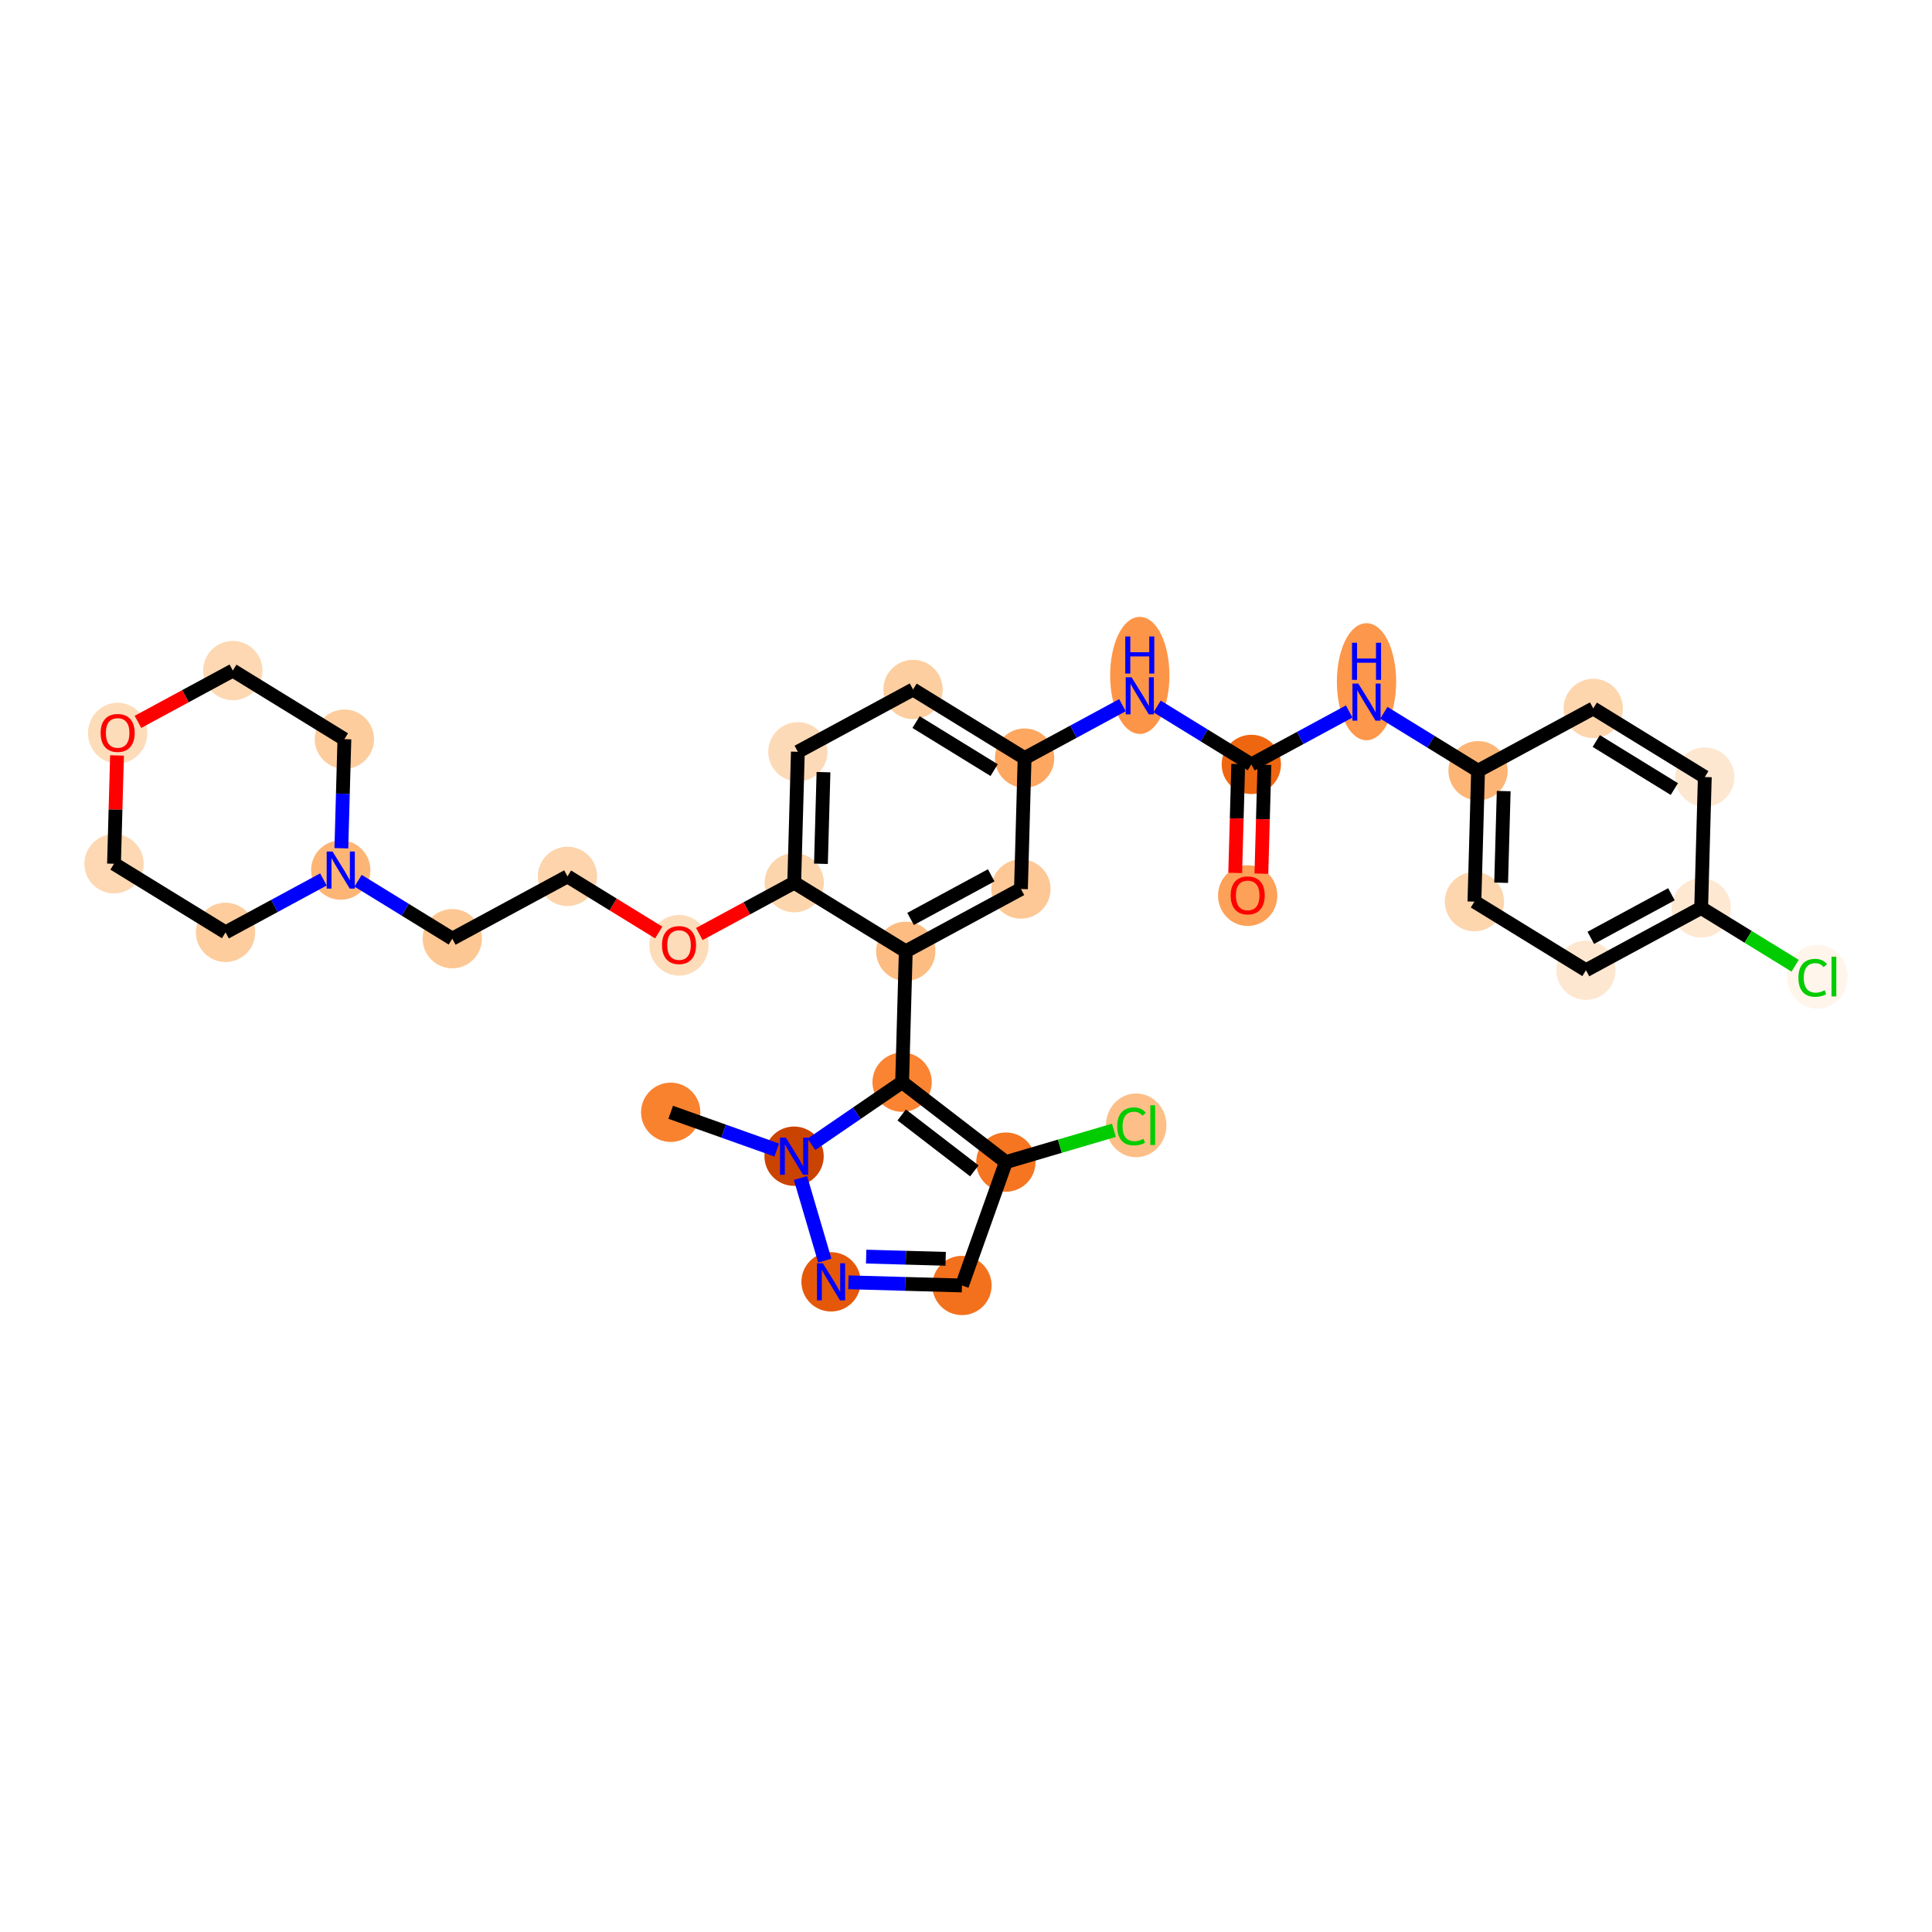 <?xml version='1.0' encoding='iso-8859-1'?>
<svg version='1.1' baseProfile='full'
              xmlns='http://www.w3.org/2000/svg'
                      xmlns:rdkit='http://www.rdkit.org/xml'
                      xmlns:xlink='http://www.w3.org/1999/xlink'
                  xml:space='preserve'
width='280px' height='280px' viewBox='0 0 280 280'>
<!-- END OF HEADER -->
<rect style='opacity:1.0;fill:#FFFFFF;stroke:none' width='280' height='280' x='0' y='0'> </rect>
<ellipse cx='97.203' cy='161.201' rx='3.796' ry='3.796'  style='fill:#F9822F;fill-rule:evenodd;stroke:#F9822F;stroke-width:1.0px;stroke-linecap:butt;stroke-linejoin:miter;stroke-opacity:1' />
<ellipse cx='115.083' cy='167.566' rx='3.796' ry='3.801'  style='fill:#CB4301;fill-rule:evenodd;stroke:#CB4301;stroke-width:1.0px;stroke-linecap:butt;stroke-linejoin:miter;stroke-opacity:1' />
<ellipse cx='120.443' cy='185.772' rx='3.796' ry='3.801'  style='fill:#E5580A;fill-rule:evenodd;stroke:#E5580A;stroke-width:1.0px;stroke-linecap:butt;stroke-linejoin:miter;stroke-opacity:1' />
<ellipse cx='139.415' cy='186.301' rx='3.796' ry='3.796'  style='fill:#F3711C;fill-rule:evenodd;stroke:#F3711C;stroke-width:1.0px;stroke-linecap:butt;stroke-linejoin:miter;stroke-opacity:1' />
<ellipse cx='145.78' cy='168.421' rx='3.796' ry='3.796'  style='fill:#F57521;fill-rule:evenodd;stroke:#F57521;stroke-width:1.0px;stroke-linecap:butt;stroke-linejoin:miter;stroke-opacity:1' />
<ellipse cx='164.662' cy='163.094' rx='3.887' ry='4.123'  style='fill:#FDBF87;fill-rule:evenodd;stroke:#FDBF87;stroke-width:1.0px;stroke-linecap:butt;stroke-linejoin:miter;stroke-opacity:1' />
<ellipse cx='130.742' cy='156.842' rx='3.796' ry='3.796'  style='fill:#FA8432;fill-rule:evenodd;stroke:#FA8432;stroke-width:1.0px;stroke-linecap:butt;stroke-linejoin:miter;stroke-opacity:1' />
<ellipse cx='131.27' cy='137.87' rx='3.796' ry='3.796'  style='fill:#FDBC82;fill-rule:evenodd;stroke:#FDBC82;stroke-width:1.0px;stroke-linecap:butt;stroke-linejoin:miter;stroke-opacity:1' />
<ellipse cx='147.964' cy='128.841' rx='3.796' ry='3.796'  style='fill:#FDC895;fill-rule:evenodd;stroke:#FDC895;stroke-width:1.0px;stroke-linecap:butt;stroke-linejoin:miter;stroke-opacity:1' />
<ellipse cx='148.492' cy='109.87' rx='3.796' ry='3.796'  style='fill:#FDA761;fill-rule:evenodd;stroke:#FDA761;stroke-width:1.0px;stroke-linecap:butt;stroke-linejoin:miter;stroke-opacity:1' />
<ellipse cx='165.186' cy='97.885' rx='3.796' ry='7.981'  style='fill:#FD9548;fill-rule:evenodd;stroke:#FD9548;stroke-width:1.0px;stroke-linecap:butt;stroke-linejoin:miter;stroke-opacity:1' />
<ellipse cx='181.352' cy='110.784' rx='3.796' ry='3.796'  style='fill:#EF6611;fill-rule:evenodd;stroke:#EF6611;stroke-width:1.0px;stroke-linecap:butt;stroke-linejoin:miter;stroke-opacity:1' />
<ellipse cx='180.824' cy='129.798' rx='3.796' ry='3.903'  style='fill:#FDA158;fill-rule:evenodd;stroke:#FDA158;stroke-width:1.0px;stroke-linecap:butt;stroke-linejoin:miter;stroke-opacity:1' />
<ellipse cx='198.046' cy='98.8' rx='3.796' ry='7.981'  style='fill:#FD974B;fill-rule:evenodd;stroke:#FD974B;stroke-width:1.0px;stroke-linecap:butt;stroke-linejoin:miter;stroke-opacity:1' />
<ellipse cx='214.212' cy='111.699' rx='3.796' ry='3.796'  style='fill:#FDB576;fill-rule:evenodd;stroke:#FDB576;stroke-width:1.0px;stroke-linecap:butt;stroke-linejoin:miter;stroke-opacity:1' />
<ellipse cx='213.684' cy='130.671' rx='3.796' ry='3.796'  style='fill:#FDD6AE;fill-rule:evenodd;stroke:#FDD6AE;stroke-width:1.0px;stroke-linecap:butt;stroke-linejoin:miter;stroke-opacity:1' />
<ellipse cx='229.85' cy='140.614' rx='3.796' ry='3.796'  style='fill:#FEE7D1;fill-rule:evenodd;stroke:#FEE7D1;stroke-width:1.0px;stroke-linecap:butt;stroke-linejoin:miter;stroke-opacity:1' />
<ellipse cx='246.545' cy='131.586' rx='3.796' ry='3.796'  style='fill:#FEE8D2;fill-rule:evenodd;stroke:#FEE8D2;stroke-width:1.0px;stroke-linecap:butt;stroke-linejoin:miter;stroke-opacity:1' />
<ellipse cx='263.386' cy='141.563' rx='3.887' ry='4.123'  style='fill:#FFF5EB;fill-rule:evenodd;stroke:#FFF5EB;stroke-width:1.0px;stroke-linecap:butt;stroke-linejoin:miter;stroke-opacity:1' />
<ellipse cx='247.073' cy='112.614' rx='3.796' ry='3.796'  style='fill:#FEE7D1;fill-rule:evenodd;stroke:#FEE7D1;stroke-width:1.0px;stroke-linecap:butt;stroke-linejoin:miter;stroke-opacity:1' />
<ellipse cx='230.907' cy='102.671' rx='3.796' ry='3.796'  style='fill:#FDD6AE;fill-rule:evenodd;stroke:#FDD6AE;stroke-width:1.0px;stroke-linecap:butt;stroke-linejoin:miter;stroke-opacity:1' />
<ellipse cx='132.326' cy='99.926' rx='3.796' ry='3.796'  style='fill:#FDCE9F;fill-rule:evenodd;stroke:#FDCE9F;stroke-width:1.0px;stroke-linecap:butt;stroke-linejoin:miter;stroke-opacity:1' />
<ellipse cx='115.632' cy='108.955' rx='3.796' ry='3.796'  style='fill:#FDDAB7;fill-rule:evenodd;stroke:#FDDAB7;stroke-width:1.0px;stroke-linecap:butt;stroke-linejoin:miter;stroke-opacity:1' />
<ellipse cx='115.104' cy='127.927' rx='3.796' ry='3.796'  style='fill:#FDD5AC;fill-rule:evenodd;stroke:#FDD5AC;stroke-width:1.0px;stroke-linecap:butt;stroke-linejoin:miter;stroke-opacity:1' />
<ellipse cx='98.409' cy='136.997' rx='3.796' ry='3.903'  style='fill:#FDDCBA;fill-rule:evenodd;stroke:#FDDCBA;stroke-width:1.0px;stroke-linecap:butt;stroke-linejoin:miter;stroke-opacity:1' />
<ellipse cx='82.243' cy='127.012' rx='3.796' ry='3.796'  style='fill:#FDD4AB;fill-rule:evenodd;stroke:#FDD4AB;stroke-width:1.0px;stroke-linecap:butt;stroke-linejoin:miter;stroke-opacity:1' />
<ellipse cx='65.549' cy='136.041' rx='3.796' ry='3.796'  style='fill:#FDC793;fill-rule:evenodd;stroke:#FDC793;stroke-width:1.0px;stroke-linecap:butt;stroke-linejoin:miter;stroke-opacity:1' />
<ellipse cx='49.383' cy='126.097' rx='3.796' ry='3.801'  style='fill:#FDB576;fill-rule:evenodd;stroke:#FDB576;stroke-width:1.0px;stroke-linecap:butt;stroke-linejoin:miter;stroke-opacity:1' />
<ellipse cx='49.911' cy='107.125' rx='3.796' ry='3.796'  style='fill:#FDCD9E;fill-rule:evenodd;stroke:#FDCD9E;stroke-width:1.0px;stroke-linecap:butt;stroke-linejoin:miter;stroke-opacity:1' />
<ellipse cx='33.745' cy='97.182' rx='3.796' ry='3.796'  style='fill:#FDD8B2;fill-rule:evenodd;stroke:#FDD8B2;stroke-width:1.0px;stroke-linecap:butt;stroke-linejoin:miter;stroke-opacity:1' />
<ellipse cx='17.051' cy='106.252' rx='3.796' ry='3.903'  style='fill:#FDDCBA;fill-rule:evenodd;stroke:#FDDCBA;stroke-width:1.0px;stroke-linecap:butt;stroke-linejoin:miter;stroke-opacity:1' />
<ellipse cx='16.523' cy='125.182' rx='3.796' ry='3.796'  style='fill:#FDD8B2;fill-rule:evenodd;stroke:#FDD8B2;stroke-width:1.0px;stroke-linecap:butt;stroke-linejoin:miter;stroke-opacity:1' />
<ellipse cx='32.689' cy='135.126' rx='3.796' ry='3.796'  style='fill:#FDCD9E;fill-rule:evenodd;stroke:#FDCD9E;stroke-width:1.0px;stroke-linecap:butt;stroke-linejoin:miter;stroke-opacity:1' />
<path class='bond-0 atom-0 atom-1' d='M 97.203,161.201 L 104.886,163.936' style='fill:none;fill-rule:evenodd;stroke:#000000;stroke-width:2.0px;stroke-linecap:butt;stroke-linejoin:miter;stroke-opacity:1' />
<path class='bond-0 atom-0 atom-1' d='M 104.886,163.936 L 112.57,166.671' style='fill:none;fill-rule:evenodd;stroke:#0000FF;stroke-width:2.0px;stroke-linecap:butt;stroke-linejoin:miter;stroke-opacity:1' />
<path class='bond-1 atom-1 atom-2' d='M 116.014,170.728 L 119.536,182.693' style='fill:none;fill-rule:evenodd;stroke:#0000FF;stroke-width:2.0px;stroke-linecap:butt;stroke-linejoin:miter;stroke-opacity:1' />
<path class='bond-32 atom-6 atom-1' d='M 130.742,156.842 L 124.169,161.343' style='fill:none;fill-rule:evenodd;stroke:#000000;stroke-width:2.0px;stroke-linecap:butt;stroke-linejoin:miter;stroke-opacity:1' />
<path class='bond-32 atom-6 atom-1' d='M 124.169,161.343 L 117.595,165.845' style='fill:none;fill-rule:evenodd;stroke:#0000FF;stroke-width:2.0px;stroke-linecap:butt;stroke-linejoin:miter;stroke-opacity:1' />
<path class='bond-2 atom-2 atom-3' d='M 122.956,185.842 L 131.185,186.072' style='fill:none;fill-rule:evenodd;stroke:#0000FF;stroke-width:2.0px;stroke-linecap:butt;stroke-linejoin:miter;stroke-opacity:1' />
<path class='bond-2 atom-2 atom-3' d='M 131.185,186.072 L 139.415,186.301' style='fill:none;fill-rule:evenodd;stroke:#000000;stroke-width:2.0px;stroke-linecap:butt;stroke-linejoin:miter;stroke-opacity:1' />
<path class='bond-2 atom-2 atom-3' d='M 125.53,182.117 L 131.291,182.277' style='fill:none;fill-rule:evenodd;stroke:#0000FF;stroke-width:2.0px;stroke-linecap:butt;stroke-linejoin:miter;stroke-opacity:1' />
<path class='bond-2 atom-2 atom-3' d='M 131.291,182.277 L 137.052,182.438' style='fill:none;fill-rule:evenodd;stroke:#000000;stroke-width:2.0px;stroke-linecap:butt;stroke-linejoin:miter;stroke-opacity:1' />
<path class='bond-3 atom-3 atom-4' d='M 139.415,186.301 L 145.78,168.421' style='fill:none;fill-rule:evenodd;stroke:#000000;stroke-width:2.0px;stroke-linecap:butt;stroke-linejoin:miter;stroke-opacity:1' />
<path class='bond-4 atom-4 atom-5' d='M 145.78,168.421 L 153.609,166.115' style='fill:none;fill-rule:evenodd;stroke:#000000;stroke-width:2.0px;stroke-linecap:butt;stroke-linejoin:miter;stroke-opacity:1' />
<path class='bond-4 atom-4 atom-5' d='M 153.609,166.115 L 161.439,163.81' style='fill:none;fill-rule:evenodd;stroke:#00CC00;stroke-width:2.0px;stroke-linecap:butt;stroke-linejoin:miter;stroke-opacity:1' />
<path class='bond-5 atom-4 atom-6' d='M 145.78,168.421 L 130.742,156.842' style='fill:none;fill-rule:evenodd;stroke:#000000;stroke-width:2.0px;stroke-linecap:butt;stroke-linejoin:miter;stroke-opacity:1' />
<path class='bond-5 atom-4 atom-6' d='M 141.208,169.691 L 130.682,161.586' style='fill:none;fill-rule:evenodd;stroke:#000000;stroke-width:2.0px;stroke-linecap:butt;stroke-linejoin:miter;stroke-opacity:1' />
<path class='bond-6 atom-6 atom-7' d='M 130.742,156.842 L 131.27,137.87' style='fill:none;fill-rule:evenodd;stroke:#000000;stroke-width:2.0px;stroke-linecap:butt;stroke-linejoin:miter;stroke-opacity:1' />
<path class='bond-7 atom-7 atom-8' d='M 131.27,137.87 L 147.964,128.841' style='fill:none;fill-rule:evenodd;stroke:#000000;stroke-width:2.0px;stroke-linecap:butt;stroke-linejoin:miter;stroke-opacity:1' />
<path class='bond-7 atom-7 atom-8' d='M 131.968,133.177 L 143.654,126.857' style='fill:none;fill-rule:evenodd;stroke:#000000;stroke-width:2.0px;stroke-linecap:butt;stroke-linejoin:miter;stroke-opacity:1' />
<path class='bond-33 atom-23 atom-7' d='M 115.104,127.927 L 131.27,137.87' style='fill:none;fill-rule:evenodd;stroke:#000000;stroke-width:2.0px;stroke-linecap:butt;stroke-linejoin:miter;stroke-opacity:1' />
<path class='bond-8 atom-8 atom-9' d='M 147.964,128.841 L 148.492,109.87' style='fill:none;fill-rule:evenodd;stroke:#000000;stroke-width:2.0px;stroke-linecap:butt;stroke-linejoin:miter;stroke-opacity:1' />
<path class='bond-9 atom-9 atom-10' d='M 148.492,109.87 L 155.583,106.035' style='fill:none;fill-rule:evenodd;stroke:#000000;stroke-width:2.0px;stroke-linecap:butt;stroke-linejoin:miter;stroke-opacity:1' />
<path class='bond-9 atom-9 atom-10' d='M 155.583,106.035 L 162.673,102.2' style='fill:none;fill-rule:evenodd;stroke:#0000FF;stroke-width:2.0px;stroke-linecap:butt;stroke-linejoin:miter;stroke-opacity:1' />
<path class='bond-20 atom-9 atom-21' d='M 148.492,109.87 L 132.326,99.926' style='fill:none;fill-rule:evenodd;stroke:#000000;stroke-width:2.0px;stroke-linecap:butt;stroke-linejoin:miter;stroke-opacity:1' />
<path class='bond-20 atom-9 atom-21' d='M 144.078,111.611 L 132.762,104.651' style='fill:none;fill-rule:evenodd;stroke:#000000;stroke-width:2.0px;stroke-linecap:butt;stroke-linejoin:miter;stroke-opacity:1' />
<path class='bond-10 atom-10 atom-11' d='M 167.699,102.387 L 174.526,106.586' style='fill:none;fill-rule:evenodd;stroke:#0000FF;stroke-width:2.0px;stroke-linecap:butt;stroke-linejoin:miter;stroke-opacity:1' />
<path class='bond-10 atom-10 atom-11' d='M 174.526,106.586 L 181.352,110.784' style='fill:none;fill-rule:evenodd;stroke:#000000;stroke-width:2.0px;stroke-linecap:butt;stroke-linejoin:miter;stroke-opacity:1' />
<path class='bond-11 atom-11 atom-12' d='M 179.455,110.732 L 179.235,118.621' style='fill:none;fill-rule:evenodd;stroke:#000000;stroke-width:2.0px;stroke-linecap:butt;stroke-linejoin:miter;stroke-opacity:1' />
<path class='bond-11 atom-11 atom-12' d='M 179.235,118.621 L 179.016,126.511' style='fill:none;fill-rule:evenodd;stroke:#FF0000;stroke-width:2.0px;stroke-linecap:butt;stroke-linejoin:miter;stroke-opacity:1' />
<path class='bond-11 atom-11 atom-12' d='M 183.249,110.837 L 183.03,118.727' style='fill:none;fill-rule:evenodd;stroke:#000000;stroke-width:2.0px;stroke-linecap:butt;stroke-linejoin:miter;stroke-opacity:1' />
<path class='bond-11 atom-11 atom-12' d='M 183.03,118.727 L 182.81,126.617' style='fill:none;fill-rule:evenodd;stroke:#FF0000;stroke-width:2.0px;stroke-linecap:butt;stroke-linejoin:miter;stroke-opacity:1' />
<path class='bond-12 atom-11 atom-13' d='M 181.352,110.784 L 188.443,106.95' style='fill:none;fill-rule:evenodd;stroke:#000000;stroke-width:2.0px;stroke-linecap:butt;stroke-linejoin:miter;stroke-opacity:1' />
<path class='bond-12 atom-11 atom-13' d='M 188.443,106.95 L 195.534,103.115' style='fill:none;fill-rule:evenodd;stroke:#0000FF;stroke-width:2.0px;stroke-linecap:butt;stroke-linejoin:miter;stroke-opacity:1' />
<path class='bond-13 atom-13 atom-14' d='M 200.559,103.301 L 207.386,107.5' style='fill:none;fill-rule:evenodd;stroke:#0000FF;stroke-width:2.0px;stroke-linecap:butt;stroke-linejoin:miter;stroke-opacity:1' />
<path class='bond-13 atom-13 atom-14' d='M 207.386,107.5 L 214.212,111.699' style='fill:none;fill-rule:evenodd;stroke:#000000;stroke-width:2.0px;stroke-linecap:butt;stroke-linejoin:miter;stroke-opacity:1' />
<path class='bond-14 atom-14 atom-15' d='M 214.212,111.699 L 213.684,130.671' style='fill:none;fill-rule:evenodd;stroke:#000000;stroke-width:2.0px;stroke-linecap:butt;stroke-linejoin:miter;stroke-opacity:1' />
<path class='bond-14 atom-14 atom-15' d='M 217.928,114.651 L 217.558,127.931' style='fill:none;fill-rule:evenodd;stroke:#000000;stroke-width:2.0px;stroke-linecap:butt;stroke-linejoin:miter;stroke-opacity:1' />
<path class='bond-35 atom-20 atom-14' d='M 230.907,102.671 L 214.212,111.699' style='fill:none;fill-rule:evenodd;stroke:#000000;stroke-width:2.0px;stroke-linecap:butt;stroke-linejoin:miter;stroke-opacity:1' />
<path class='bond-15 atom-15 atom-16' d='M 213.684,130.671 L 229.85,140.614' style='fill:none;fill-rule:evenodd;stroke:#000000;stroke-width:2.0px;stroke-linecap:butt;stroke-linejoin:miter;stroke-opacity:1' />
<path class='bond-16 atom-16 atom-17' d='M 229.85,140.614 L 246.545,131.586' style='fill:none;fill-rule:evenodd;stroke:#000000;stroke-width:2.0px;stroke-linecap:butt;stroke-linejoin:miter;stroke-opacity:1' />
<path class='bond-16 atom-16 atom-17' d='M 230.549,135.921 L 242.235,129.601' style='fill:none;fill-rule:evenodd;stroke:#000000;stroke-width:2.0px;stroke-linecap:butt;stroke-linejoin:miter;stroke-opacity:1' />
<path class='bond-17 atom-17 atom-18' d='M 246.545,131.586 L 253.354,135.774' style='fill:none;fill-rule:evenodd;stroke:#000000;stroke-width:2.0px;stroke-linecap:butt;stroke-linejoin:miter;stroke-opacity:1' />
<path class='bond-17 atom-17 atom-18' d='M 253.354,135.774 L 260.164,139.962' style='fill:none;fill-rule:evenodd;stroke:#00CC00;stroke-width:2.0px;stroke-linecap:butt;stroke-linejoin:miter;stroke-opacity:1' />
<path class='bond-18 atom-17 atom-19' d='M 246.545,131.586 L 247.073,112.614' style='fill:none;fill-rule:evenodd;stroke:#000000;stroke-width:2.0px;stroke-linecap:butt;stroke-linejoin:miter;stroke-opacity:1' />
<path class='bond-19 atom-19 atom-20' d='M 247.073,112.614 L 230.907,102.671' style='fill:none;fill-rule:evenodd;stroke:#000000;stroke-width:2.0px;stroke-linecap:butt;stroke-linejoin:miter;stroke-opacity:1' />
<path class='bond-19 atom-19 atom-20' d='M 242.659,114.356 L 231.343,107.395' style='fill:none;fill-rule:evenodd;stroke:#000000;stroke-width:2.0px;stroke-linecap:butt;stroke-linejoin:miter;stroke-opacity:1' />
<path class='bond-21 atom-21 atom-22' d='M 132.326,99.926 L 115.632,108.955' style='fill:none;fill-rule:evenodd;stroke:#000000;stroke-width:2.0px;stroke-linecap:butt;stroke-linejoin:miter;stroke-opacity:1' />
<path class='bond-22 atom-22 atom-23' d='M 115.632,108.955 L 115.104,127.927' style='fill:none;fill-rule:evenodd;stroke:#000000;stroke-width:2.0px;stroke-linecap:butt;stroke-linejoin:miter;stroke-opacity:1' />
<path class='bond-22 atom-22 atom-23' d='M 119.347,111.906 L 118.977,125.187' style='fill:none;fill-rule:evenodd;stroke:#000000;stroke-width:2.0px;stroke-linecap:butt;stroke-linejoin:miter;stroke-opacity:1' />
<path class='bond-23 atom-23 atom-24' d='M 115.104,127.927 L 108.228,131.646' style='fill:none;fill-rule:evenodd;stroke:#000000;stroke-width:2.0px;stroke-linecap:butt;stroke-linejoin:miter;stroke-opacity:1' />
<path class='bond-23 atom-23 atom-24' d='M 108.228,131.646 L 101.351,135.364' style='fill:none;fill-rule:evenodd;stroke:#FF0000;stroke-width:2.0px;stroke-linecap:butt;stroke-linejoin:miter;stroke-opacity:1' />
<path class='bond-24 atom-24 atom-25' d='M 95.468,135.146 L 88.856,131.079' style='fill:none;fill-rule:evenodd;stroke:#FF0000;stroke-width:2.0px;stroke-linecap:butt;stroke-linejoin:miter;stroke-opacity:1' />
<path class='bond-24 atom-24 atom-25' d='M 88.856,131.079 L 82.243,127.012' style='fill:none;fill-rule:evenodd;stroke:#000000;stroke-width:2.0px;stroke-linecap:butt;stroke-linejoin:miter;stroke-opacity:1' />
<path class='bond-25 atom-25 atom-26' d='M 82.243,127.012 L 65.549,136.041' style='fill:none;fill-rule:evenodd;stroke:#000000;stroke-width:2.0px;stroke-linecap:butt;stroke-linejoin:miter;stroke-opacity:1' />
<path class='bond-26 atom-26 atom-27' d='M 65.549,136.041 L 58.723,131.842' style='fill:none;fill-rule:evenodd;stroke:#000000;stroke-width:2.0px;stroke-linecap:butt;stroke-linejoin:miter;stroke-opacity:1' />
<path class='bond-26 atom-26 atom-27' d='M 58.723,131.842 L 51.896,127.643' style='fill:none;fill-rule:evenodd;stroke:#0000FF;stroke-width:2.0px;stroke-linecap:butt;stroke-linejoin:miter;stroke-opacity:1' />
<path class='bond-27 atom-27 atom-28' d='M 49.471,122.935 L 49.691,115.03' style='fill:none;fill-rule:evenodd;stroke:#0000FF;stroke-width:2.0px;stroke-linecap:butt;stroke-linejoin:miter;stroke-opacity:1' />
<path class='bond-27 atom-27 atom-28' d='M 49.691,115.03 L 49.911,107.125' style='fill:none;fill-rule:evenodd;stroke:#000000;stroke-width:2.0px;stroke-linecap:butt;stroke-linejoin:miter;stroke-opacity:1' />
<path class='bond-34 atom-32 atom-27' d='M 32.689,135.126 L 39.78,131.291' style='fill:none;fill-rule:evenodd;stroke:#000000;stroke-width:2.0px;stroke-linecap:butt;stroke-linejoin:miter;stroke-opacity:1' />
<path class='bond-34 atom-32 atom-27' d='M 39.78,131.291 L 46.87,127.456' style='fill:none;fill-rule:evenodd;stroke:#0000FF;stroke-width:2.0px;stroke-linecap:butt;stroke-linejoin:miter;stroke-opacity:1' />
<path class='bond-28 atom-28 atom-29' d='M 49.911,107.125 L 33.745,97.182' style='fill:none;fill-rule:evenodd;stroke:#000000;stroke-width:2.0px;stroke-linecap:butt;stroke-linejoin:miter;stroke-opacity:1' />
<path class='bond-29 atom-29 atom-30' d='M 33.745,97.182 L 26.869,100.901' style='fill:none;fill-rule:evenodd;stroke:#000000;stroke-width:2.0px;stroke-linecap:butt;stroke-linejoin:miter;stroke-opacity:1' />
<path class='bond-29 atom-29 atom-30' d='M 26.869,100.901 L 19.993,104.62' style='fill:none;fill-rule:evenodd;stroke:#FF0000;stroke-width:2.0px;stroke-linecap:butt;stroke-linejoin:miter;stroke-opacity:1' />
<path class='bond-30 atom-30 atom-31' d='M 16.96,109.486 L 16.742,117.334' style='fill:none;fill-rule:evenodd;stroke:#FF0000;stroke-width:2.0px;stroke-linecap:butt;stroke-linejoin:miter;stroke-opacity:1' />
<path class='bond-30 atom-30 atom-31' d='M 16.742,117.334 L 16.523,125.182' style='fill:none;fill-rule:evenodd;stroke:#000000;stroke-width:2.0px;stroke-linecap:butt;stroke-linejoin:miter;stroke-opacity:1' />
<path class='bond-31 atom-31 atom-32' d='M 16.523,125.182 L 32.689,135.126' style='fill:none;fill-rule:evenodd;stroke:#000000;stroke-width:2.0px;stroke-linecap:butt;stroke-linejoin:miter;stroke-opacity:1' />
<path  class='atom-1' d='M 113.895 164.879
L 115.656 167.725
Q 115.83 168.006, 116.111 168.515
Q 116.392 169.024, 116.407 169.054
L 116.407 164.879
L 117.121 164.879
L 117.121 170.253
L 116.385 170.253
L 114.494 167.141
Q 114.274 166.776, 114.039 166.359
Q 113.811 165.941, 113.743 165.812
L 113.743 170.253
L 113.044 170.253
L 113.044 164.879
L 113.895 164.879
' fill='#0000FF'/>
<path  class='atom-2' d='M 119.255 183.085
L 121.016 185.932
Q 121.191 186.213, 121.472 186.721
Q 121.753 187.23, 121.768 187.26
L 121.768 183.085
L 122.481 183.085
L 122.481 188.46
L 121.745 188.46
L 119.855 185.347
Q 119.634 184.983, 119.399 184.565
Q 119.171 184.148, 119.103 184.019
L 119.103 188.46
L 118.405 188.46
L 118.405 183.085
L 119.255 183.085
' fill='#0000FF'/>
<path  class='atom-5' d='M 161.914 163.246
Q 161.914 161.91, 162.536 161.212
Q 163.166 160.506, 164.358 160.506
Q 165.467 160.506, 166.059 161.288
L 165.558 161.697
Q 165.125 161.128, 164.358 161.128
Q 163.546 161.128, 163.113 161.675
Q 162.688 162.214, 162.688 163.246
Q 162.688 164.309, 163.128 164.856
Q 163.576 165.402, 164.442 165.402
Q 165.034 165.402, 165.725 165.045
L 165.937 165.615
Q 165.656 165.797, 165.231 165.903
Q 164.806 166.01, 164.335 166.01
Q 163.166 166.01, 162.536 165.296
Q 161.914 164.582, 161.914 163.246
' fill='#00CC00'/>
<path  class='atom-5' d='M 166.712 160.179
L 167.41 160.179
L 167.41 165.941
L 166.712 165.941
L 166.712 160.179
' fill='#00CC00'/>
<path  class='atom-10' d='M 163.998 98.154
L 165.759 101.001
Q 165.934 101.281, 166.215 101.79
Q 166.496 102.299, 166.511 102.329
L 166.511 98.154
L 167.225 98.154
L 167.225 103.529
L 166.488 103.529
L 164.598 100.416
Q 164.378 100.052, 164.142 99.634
Q 163.915 99.216, 163.846 99.087
L 163.846 103.529
L 163.148 103.529
L 163.148 98.154
L 163.998 98.154
' fill='#0000FF'/>
<path  class='atom-10' d='M 163.083 92.241
L 163.812 92.241
L 163.812 94.526
L 166.56 94.526
L 166.56 92.241
L 167.289 92.241
L 167.289 97.616
L 166.56 97.616
L 166.56 95.134
L 163.812 95.134
L 163.812 97.616
L 163.083 97.616
L 163.083 92.241
' fill='#0000FF'/>
<path  class='atom-12' d='M 178.357 129.771
Q 178.357 128.481, 178.995 127.76
Q 179.632 127.038, 180.824 127.038
Q 182.016 127.038, 182.654 127.76
Q 183.291 128.481, 183.291 129.771
Q 183.291 131.077, 182.646 131.821
Q 182.001 132.558, 180.824 132.558
Q 179.64 132.558, 178.995 131.821
Q 178.357 131.085, 178.357 129.771
M 180.824 131.95
Q 181.644 131.95, 182.084 131.404
Q 182.532 130.849, 182.532 129.771
Q 182.532 128.716, 182.084 128.185
Q 181.644 127.646, 180.824 127.646
Q 180.004 127.646, 179.556 128.177
Q 179.116 128.709, 179.116 129.771
Q 179.116 130.857, 179.556 131.404
Q 180.004 131.95, 180.824 131.95
' fill='#FF0000'/>
<path  class='atom-13' d='M 196.858 99.068
L 198.62 101.915
Q 198.794 102.196, 199.075 102.705
Q 199.356 103.213, 199.371 103.244
L 199.371 99.068
L 200.085 99.068
L 200.085 104.443
L 199.348 104.443
L 197.458 101.331
Q 197.238 100.966, 197.003 100.549
Q 196.775 100.131, 196.706 100.002
L 196.706 104.443
L 196.008 104.443
L 196.008 99.068
L 196.858 99.068
' fill='#0000FF'/>
<path  class='atom-13' d='M 195.944 93.156
L 196.672 93.156
L 196.672 95.441
L 199.421 95.441
L 199.421 93.156
L 200.149 93.156
L 200.149 98.531
L 199.421 98.531
L 199.421 96.048
L 196.672 96.048
L 196.672 98.531
L 195.944 98.531
L 195.944 93.156
' fill='#0000FF'/>
<path  class='atom-18' d='M 260.638 141.715
Q 260.638 140.379, 261.261 139.68
Q 261.891 138.974, 263.083 138.974
Q 264.191 138.974, 264.783 139.756
L 264.282 140.166
Q 263.849 139.597, 263.083 139.597
Q 262.27 139.597, 261.838 140.144
Q 261.412 140.683, 261.412 141.715
Q 261.412 142.778, 261.853 143.324
Q 262.301 143.871, 263.166 143.871
Q 263.758 143.871, 264.449 143.514
L 264.662 144.084
Q 264.381 144.266, 263.956 144.372
Q 263.53 144.478, 263.06 144.478
Q 261.891 144.478, 261.261 143.765
Q 260.638 143.051, 260.638 141.715
' fill='#00CC00'/>
<path  class='atom-18' d='M 265.436 138.648
L 266.134 138.648
L 266.134 144.41
L 265.436 144.41
L 265.436 138.648
' fill='#00CC00'/>
<path  class='atom-24' d='M 95.942 136.97
Q 95.942 135.68, 96.58 134.959
Q 97.218 134.237, 98.409 134.237
Q 99.601 134.237, 100.239 134.959
Q 100.877 135.68, 100.877 136.97
Q 100.877 138.276, 100.232 139.02
Q 99.586 139.757, 98.409 139.757
Q 97.225 139.757, 96.58 139.02
Q 95.942 138.284, 95.942 136.97
M 98.409 139.149
Q 99.229 139.149, 99.67 138.603
Q 100.118 138.048, 100.118 136.97
Q 100.118 135.915, 99.67 135.384
Q 99.229 134.845, 98.409 134.845
Q 97.59 134.845, 97.142 135.376
Q 96.701 135.908, 96.701 136.97
Q 96.701 138.056, 97.142 138.603
Q 97.59 139.149, 98.409 139.149
' fill='#FF0000'/>
<path  class='atom-27' d='M 48.195 123.41
L 49.956 126.257
Q 50.131 126.538, 50.412 127.046
Q 50.693 127.555, 50.708 127.585
L 50.708 123.41
L 51.422 123.41
L 51.422 128.785
L 50.685 128.785
L 48.795 125.672
Q 48.575 125.308, 48.34 124.89
Q 48.112 124.473, 48.043 124.344
L 48.043 128.785
L 47.345 128.785
L 47.345 123.41
L 48.195 123.41
' fill='#0000FF'/>
<path  class='atom-30' d='M 14.584 106.226
Q 14.584 104.935, 15.222 104.214
Q 15.859 103.493, 17.051 103.493
Q 18.243 103.493, 18.881 104.214
Q 19.518 104.935, 19.518 106.226
Q 19.518 107.532, 18.873 108.276
Q 18.228 109.012, 17.051 109.012
Q 15.867 109.012, 15.222 108.276
Q 14.584 107.539, 14.584 106.226
M 17.051 108.405
Q 17.871 108.405, 18.311 107.858
Q 18.759 107.304, 18.759 106.226
Q 18.759 105.171, 18.311 104.639
Q 17.871 104.1, 17.051 104.1
Q 16.231 104.1, 15.783 104.632
Q 15.343 105.163, 15.343 106.226
Q 15.343 107.311, 15.783 107.858
Q 16.231 108.405, 17.051 108.405
' fill='#FF0000'/>
</svg>
